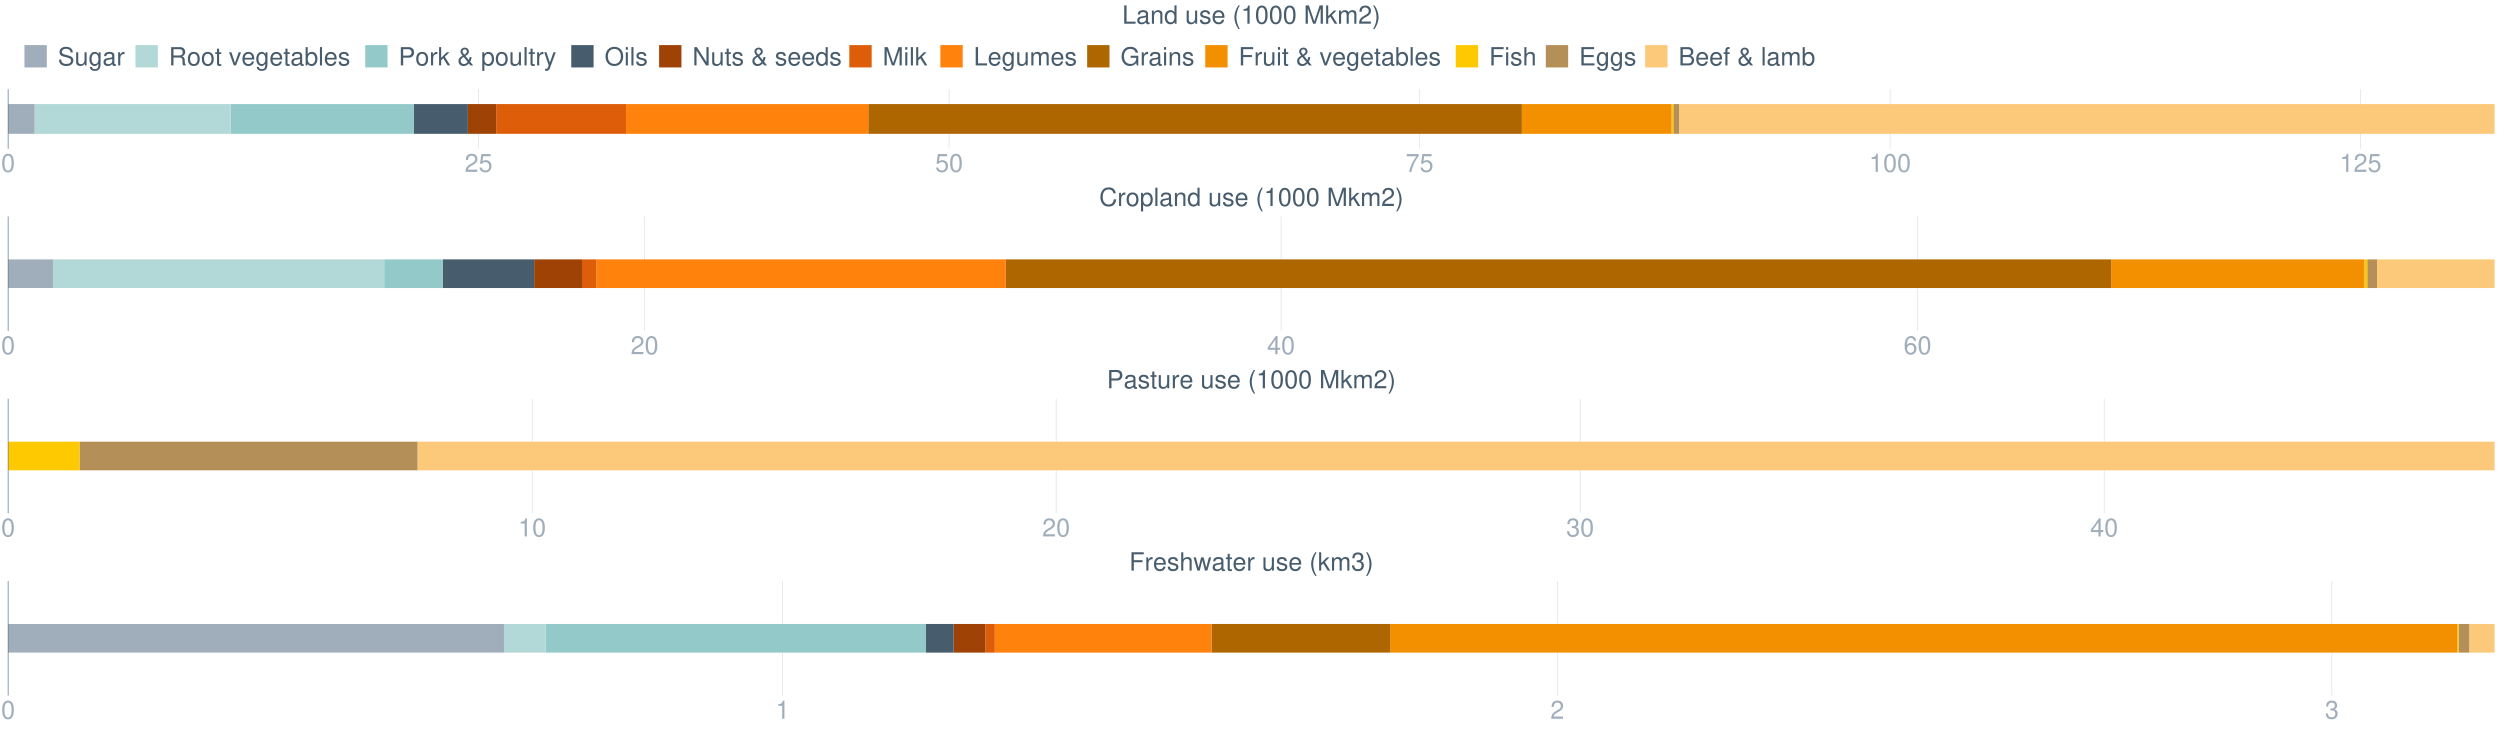 <?xml version="1.0" encoding="UTF-8"?>
<svg xmlns="http://www.w3.org/2000/svg" xmlns:xlink="http://www.w3.org/1999/xlink" width="2468.571pt" height="720pt" viewBox="0 0 2468.571 720" version="1.1">
<defs>
<g>
<symbol overflow="visible" id="glyph0-0">
<path style="stroke:none;" d=""/>
</symbol>
<symbol overflow="visible" id="glyph0-1">
<path style="stroke:none;" d="M 6.828 -17.938 C 5.188 -17.938 3.703 -17.188 2.781 -15.984 C 1.641 -14.391 1.062 -12.016 1.062 -8.688 C 1.062 -2.625 3.047 0.578 6.828 0.578 C 10.547 0.578 12.578 -2.625 12.578 -8.531 C 12.578 -12.016 12.031 -14.344 10.875 -15.984 C 9.953 -17.219 8.484 -17.938 6.828 -17.938 Z M 6.828 -16 C 9.188 -16 10.344 -13.594 10.344 -8.734 C 10.344 -3.625 9.203 -1.234 6.781 -1.234 C 4.469 -1.234 3.297 -3.719 3.297 -8.656 C 3.297 -13.594 4.469 -16 6.828 -16 Z M 6.828 -16 "/>
</symbol>
<symbol overflow="visible" id="glyph0-2">
<path style="stroke:none;" d="M 12.562 -2.156 L 3.297 -2.156 C 3.516 -3.641 4.312 -4.594 6.469 -5.906 L 8.953 -7.297 C 11.406 -8.656 12.672 -10.5 12.672 -12.703 C 12.672 -14.188 12.078 -15.578 11.047 -16.547 C 10 -17.5 8.703 -17.938 7.047 -17.938 C 4.812 -17.938 3.156 -17.141 2.188 -15.609 C 1.562 -14.672 1.297 -13.547 1.234 -11.734 L 3.422 -11.734 C 3.5 -12.953 3.641 -13.672 3.938 -14.266 C 4.516 -15.359 5.656 -16.031 6.969 -16.031 C 8.953 -16.031 10.453 -14.594 10.453 -12.656 C 10.453 -11.219 9.625 -9.969 8.062 -9.078 L 5.781 -7.734 C 2.109 -5.625 1.047 -3.938 0.844 -0.031 L 12.562 -0.031 Z M 12.562 -2.156 "/>
</symbol>
<symbol overflow="visible" id="glyph0-3">
<path style="stroke:none;" d="M 11.812 -17.594 L 2.734 -17.594 L 1.422 -8.016 L 3.422 -8.016 C 4.438 -9.234 5.281 -9.656 6.672 -9.656 C 9.031 -9.656 10.5 -8.047 10.5 -5.438 C 10.5 -2.906 9.031 -1.359 6.656 -1.359 C 4.734 -1.359 3.578 -2.328 3.047 -4.312 L 0.875 -4.312 C 1.172 -2.875 1.422 -2.188 1.938 -1.531 C 2.922 -0.203 4.719 0.578 6.703 0.578 C 10.25 0.578 12.734 -2.016 12.734 -5.734 C 12.734 -9.203 10.422 -11.594 7.047 -11.594 C 5.812 -11.594 4.812 -11.266 3.797 -10.516 L 4.484 -15.438 L 11.812 -15.438 Z M 11.812 -17.594 "/>
</symbol>
<symbol overflow="visible" id="glyph0-4">
<path style="stroke:none;" d="M 12.906 -17.594 L 1.141 -17.594 L 1.141 -15.438 L 10.641 -15.438 C 6.453 -9.453 4.734 -5.781 3.422 0 L 5.75 0 C 6.719 -5.625 8.938 -10.469 12.906 -15.75 Z M 12.906 -17.594 "/>
</symbol>
<symbol overflow="visible" id="glyph0-5">
<path style="stroke:none;" d="M 6.422 -12.781 L 6.422 0 L 8.609 0 L 8.609 -17.938 L 7.172 -17.938 C 6.406 -15.188 5.906 -14.812 2.531 -14.359 L 2.531 -12.781 Z M 6.422 -12.781 "/>
</symbol>
<symbol overflow="visible" id="glyph0-6">
<path style="stroke:none;" d="M 14.781 -12.781 C 14.781 -14.016 14.719 -14.359 14.312 -15.203 C 13.328 -17.297 11.219 -18.391 8.156 -18.391 C 4.188 -18.391 1.734 -16.344 1.734 -13.078 C 1.734 -10.875 2.906 -9.484 5.281 -8.859 L 9.781 -7.672 C 12.078 -7.078 13.094 -6.156 13.094 -4.734 C 13.094 -3.766 12.578 -2.781 11.812 -2.234 C 11.094 -1.719 9.953 -1.469 8.484 -1.469 C 6.5 -1.469 5.188 -1.938 4.312 -2.984 C 3.641 -3.766 3.344 -4.641 3.375 -5.75 L 1.188 -5.75 C 1.219 -4.094 1.531 -3 2.266 -2.016 C 3.5 -0.297 5.578 0.578 8.344 0.578 C 10.5 0.578 12.25 0.078 13.422 -0.812 C 14.641 -1.781 15.406 -3.406 15.406 -4.969 C 15.406 -7.203 14.016 -8.828 11.562 -9.5 L 7.016 -10.719 C 4.844 -11.312 4.047 -12.016 4.047 -13.406 C 4.047 -15.234 5.656 -16.453 8.094 -16.453 C 10.969 -16.453 12.578 -15.156 12.609 -12.781 Z M 14.781 -12.781 "/>
</symbol>
<symbol overflow="visible" id="glyph0-7">
<path style="stroke:none;" d="M 11.953 0 L 11.953 -13 L 9.906 -13 L 9.906 -5.625 C 9.906 -2.984 8.516 -1.234 6.359 -1.234 C 4.719 -1.234 3.672 -2.234 3.672 -3.797 L 3.672 -13 L 1.609 -13 L 1.609 -2.984 C 1.609 -0.812 3.219 0.578 5.75 0.578 C 7.672 0.578 8.891 -0.094 10.094 -1.812 L 10.094 0 Z M 11.953 0 "/>
</symbol>
<symbol overflow="visible" id="glyph0-8">
<path style="stroke:none;" d="M 10.031 -13 L 10.031 -11.109 C 8.984 -12.672 7.844 -13.375 6.203 -13.375 C 3.047 -13.375 0.875 -10.453 0.875 -6.281 C 0.875 -4.094 1.391 -2.5 2.5 -1.188 C 3.469 -0.047 4.719 0.578 6.047 0.578 C 7.625 0.578 8.734 -0.125 9.828 -1.766 L 9.828 -1.094 C 9.828 2.375 8.859 3.672 6.281 3.672 C 4.516 3.672 3.594 2.984 3.406 1.484 L 1.297 1.484 C 1.484 3.891 3.406 5.406 6.234 5.406 C 8.141 5.406 9.719 4.781 10.562 3.75 C 11.562 2.531 11.938 0.922 11.938 -2.141 L 11.938 -13 Z M 6.406 -11.469 C 8.578 -11.469 9.828 -9.625 9.828 -6.328 C 9.828 -3.172 8.562 -1.344 6.406 -1.344 C 4.266 -1.344 3.031 -3.203 3.031 -6.406 C 3.031 -9.578 4.266 -11.469 6.406 -11.469 Z M 6.406 -11.469 "/>
</symbol>
<symbol overflow="visible" id="glyph0-9">
<path style="stroke:none;" d="M 13.281 -1.219 C 13.047 -1.172 12.953 -1.172 12.828 -1.172 C 12.109 -1.172 11.719 -1.531 11.719 -2.188 L 11.719 -9.828 C 11.719 -12.141 10.031 -13.375 6.828 -13.375 C 4.906 -13.375 3.406 -12.828 2.5 -11.859 C 1.906 -11.188 1.656 -10.453 1.609 -9.156 L 3.703 -9.156 C 3.875 -10.75 4.812 -11.469 6.75 -11.469 C 8.641 -11.469 9.656 -10.766 9.656 -9.531 L 9.656 -8.984 C 9.625 -8.094 9.188 -7.766 7.5 -7.547 C 4.562 -7.172 4.125 -7.078 3.328 -6.75 C 1.812 -6.109 1.047 -4.969 1.047 -3.281 C 1.047 -0.922 2.688 0.578 5.312 0.578 C 6.953 0.578 8.266 0 9.719 -1.344 C 9.875 0 10.516 0.578 11.859 0.578 C 12.312 0.578 12.578 0.516 13.281 0.344 Z M 9.656 -4.094 C 9.656 -3.406 9.453 -2.984 8.828 -2.406 C 7.984 -1.641 6.969 -1.234 5.75 -1.234 C 4.141 -1.234 3.203 -2.016 3.203 -3.328 C 3.203 -4.688 4.094 -5.391 6.328 -5.703 C 8.531 -6 8.953 -6.109 9.656 -6.422 Z M 9.656 -4.094 "/>
</symbol>
<symbol overflow="visible" id="glyph0-10">
<path style="stroke:none;" d="M 1.719 -13 L 1.719 0 L 3.797 0 L 3.797 -6.75 C 3.828 -9.875 5.109 -11.266 7.969 -11.188 L 7.969 -13.297 C 7.625 -13.344 7.422 -13.375 7.172 -13.375 C 5.828 -13.375 4.812 -12.578 3.625 -10.641 L 3.625 -13 Z M 1.719 -13 "/>
</symbol>
<symbol overflow="visible" id="glyph0-11">
<path style="stroke:none;" d="M 4.609 -7.797 L 10.562 -7.797 C 12.625 -7.797 13.547 -6.797 13.547 -4.562 L 13.516 -2.953 C 13.516 -1.844 13.719 -0.75 14.047 0 L 16.844 0 L 16.844 -0.578 C 15.984 -1.172 15.812 -1.812 15.75 -4.219 C 15.734 -7.203 15.266 -8.094 13.297 -8.938 C 15.328 -9.953 16.156 -11.172 16.156 -13.25 C 16.156 -16.375 14.219 -18.094 10.641 -18.094 L 2.312 -18.094 L 2.312 0 L 4.609 0 Z M 4.609 -9.828 L 4.609 -16.047 L 10.203 -16.047 C 11.484 -16.047 12.234 -15.859 12.797 -15.359 C 13.422 -14.844 13.75 -14.016 13.75 -12.953 C 13.75 -10.797 12.656 -9.828 10.203 -9.828 Z M 4.609 -9.828 "/>
</symbol>
<symbol overflow="visible" id="glyph0-12">
<path style="stroke:none;" d="M 6.75 -13.375 C 3.078 -13.375 0.891 -10.766 0.891 -6.406 C 0.891 -2.016 3.078 0.578 6.781 0.578 C 10.453 0.578 12.656 -2.031 12.656 -6.297 C 12.656 -10.812 10.516 -13.375 6.75 -13.375 Z M 6.781 -11.469 C 9.109 -11.469 10.5 -9.547 10.5 -6.328 C 10.5 -3.25 9.062 -1.344 6.781 -1.344 C 4.469 -1.344 3.047 -3.25 3.047 -6.406 C 3.047 -9.547 4.469 -11.469 6.781 -11.469 Z M 6.781 -11.469 "/>
</symbol>
<symbol overflow="visible" id="glyph0-13">
<path style="stroke:none;" d="M 6.297 -13 L 4.172 -13 L 4.172 -16.578 L 2.109 -16.578 L 2.109 -13 L 0.344 -13 L 0.344 -11.312 L 2.109 -11.312 L 2.109 -1.484 C 2.109 -0.156 3 0.578 4.609 0.578 C 5.156 0.578 5.609 0.516 6.297 0.391 L 6.297 -1.344 C 6 -1.266 5.734 -1.234 5.312 -1.234 C 4.422 -1.234 4.172 -1.484 4.172 -2.406 L 4.172 -11.312 L 6.297 -11.312 Z M 6.297 -13 "/>
</symbol>
<symbol overflow="visible" id="glyph0-14">
<path style="stroke:none;" d=""/>
</symbol>
<symbol overflow="visible" id="glyph0-15">
<path style="stroke:none;" d="M 7.078 0 L 12.062 -13 L 9.719 -13 L 6.047 -2.453 L 2.578 -13 L 0.25 -13 L 4.812 0 Z M 7.078 0 "/>
</symbol>
<symbol overflow="visible" id="glyph0-16">
<path style="stroke:none;" d="M 12.734 -5.812 C 12.734 -7.797 12.578 -8.984 12.203 -9.953 C 11.359 -12.078 9.375 -13.375 6.953 -13.375 C 3.328 -13.375 1 -10.625 1 -6.328 C 1 -2.031 3.219 0.578 6.891 0.578 C 9.875 0.578 11.938 -1.109 12.453 -3.938 L 10.375 -3.938 C 9.797 -2.234 8.641 -1.344 6.969 -1.344 C 5.656 -1.344 4.547 -1.938 3.844 -3.031 C 3.344 -3.766 3.172 -4.516 3.156 -5.812 Z M 3.203 -7.5 C 3.375 -9.906 4.844 -11.469 6.922 -11.469 C 9.031 -11.469 10.5 -9.828 10.5 -7.5 Z M 3.203 -7.5 "/>
</symbol>
<symbol overflow="visible" id="glyph0-17">
<path style="stroke:none;" d="M 1.344 -18.094 L 1.344 0 L 3.203 0 L 3.203 -1.656 C 4.188 -0.156 5.516 0.578 7.312 0.578 C 10.75 0.578 12.984 -2.234 12.984 -6.547 C 12.984 -10.766 10.875 -13.375 7.422 -13.375 C 5.625 -13.375 4.359 -12.703 3.406 -11.234 L 3.406 -18.094 Z M 7.016 -11.438 C 9.328 -11.438 10.812 -9.422 10.812 -6.328 C 10.812 -3.375 9.281 -1.359 7.016 -1.359 C 4.812 -1.359 3.406 -3.344 3.406 -6.406 C 3.406 -9.453 4.812 -11.438 7.016 -11.438 Z M 7.016 -11.438 "/>
</symbol>
<symbol overflow="visible" id="glyph0-18">
<path style="stroke:none;" d="M 3.766 -18.094 L 1.688 -18.094 L 1.688 0 L 3.766 0 Z M 3.766 -18.094 "/>
</symbol>
<symbol overflow="visible" id="glyph0-19">
<path style="stroke:none;" d="M 10.875 -9.375 C 10.844 -11.938 9.156 -13.375 6.156 -13.375 C 3.125 -13.375 1.172 -11.812 1.172 -9.406 C 1.172 -7.375 2.203 -6.406 5.281 -5.656 L 7.219 -5.188 C 8.656 -4.844 9.234 -4.312 9.234 -3.406 C 9.234 -2.156 8.016 -1.344 6.203 -1.344 C 5.094 -1.344 4.141 -1.656 3.625 -2.203 C 3.297 -2.578 3.156 -2.953 3.031 -3.875 L 0.844 -3.875 C 0.938 -0.875 2.625 0.578 6.031 0.578 C 9.297 0.578 11.391 -1.047 11.391 -3.547 C 11.391 -5.484 10.297 -6.547 7.719 -7.172 L 5.734 -7.641 C 4.047 -8.047 3.328 -8.578 3.328 -9.5 C 3.328 -10.719 4.391 -11.469 6.078 -11.469 C 7.734 -11.469 8.641 -10.75 8.688 -9.375 Z M 10.875 -9.375 "/>
</symbol>
<symbol overflow="visible" id="glyph0-20">
<path style="stroke:none;" d="M 4.562 -7.672 L 10.25 -7.672 C 11.656 -7.672 12.781 -8.094 13.75 -8.953 C 14.844 -9.953 15.312 -11.109 15.312 -12.781 C 15.312 -16.172 13.297 -18.094 9.719 -18.094 L 2.266 -18.094 L 2.266 0 L 4.562 0 Z M 4.562 -9.703 L 4.562 -16.047 L 9.375 -16.047 C 11.594 -16.047 12.906 -14.859 12.906 -12.875 C 12.906 -10.891 11.594 -9.703 9.375 -9.703 Z M 4.562 -9.703 "/>
</symbol>
<symbol overflow="visible" id="glyph0-21">
<path style="stroke:none;" d="M 3.5 -18.094 L 1.438 -18.094 L 1.438 0 L 3.5 0 L 3.5 -5.062 L 5.516 -7.047 L 9.906 0 L 12.453 0 L 7.141 -8.516 L 11.656 -13 L 9 -13 L 3.5 -7.5 Z M 3.5 -18.094 "/>
</symbol>
<symbol overflow="visible" id="glyph0-22">
<path style="stroke:none;" d="M 12.234 -8.281 C 12.25 -7.391 11.953 -6.203 11.469 -5.328 L 8.156 -9.375 C 10.75 -10.844 11.594 -11.906 11.594 -13.703 C 11.594 -15.984 9.906 -17.594 7.547 -17.594 C 5.156 -17.594 3.297 -15.875 3.297 -13.703 C 3.297 -12.531 3.75 -11.609 5.312 -9.656 C 2.203 -7.859 1.297 -6.656 1.297 -4.359 C 1.297 -1.391 3.328 0.578 6.375 0.578 C 7.625 0.578 8.766 0.266 9.656 -0.297 C 10.172 -0.641 10.594 -1 11.562 -1.938 L 13.094 0 L 15.812 0 L 12.781 -3.75 C 13.703 -5.156 14.219 -6.797 14.219 -8.281 Z M 7.078 -10.688 C 5.562 -12.438 5.328 -12.828 5.328 -13.719 C 5.328 -15.016 6.172 -15.859 7.469 -15.859 C 8.703 -15.859 9.625 -14.969 9.625 -13.75 C 9.625 -12.656 8.953 -11.859 7.078 -10.688 Z M 10.375 -3.406 C 8.984 -1.938 7.922 -1.359 6.625 -1.359 C 4.844 -1.359 3.375 -2.781 3.375 -4.547 C 3.375 -5.938 4.141 -6.922 6.406 -8.359 Z M 10.375 -3.406 "/>
</symbol>
<symbol overflow="visible" id="glyph0-23">
<path style="stroke:none;" d="M 1.344 5.406 L 3.422 5.406 L 3.422 -1.359 C 4.516 -0.031 5.734 0.578 7.422 0.578 C 10.797 0.578 12.984 -2.141 12.984 -6.281 C 12.984 -10.641 10.844 -13.375 7.391 -13.375 C 5.625 -13.375 4.219 -12.578 3.25 -11.047 L 3.25 -13 L 1.344 -13 Z M 7.047 -11.438 C 9.328 -11.438 10.812 -9.422 10.812 -6.328 C 10.812 -3.375 9.297 -1.359 7.047 -1.359 C 4.844 -1.359 3.422 -3.344 3.422 -6.406 C 3.422 -9.453 4.844 -11.438 7.047 -11.438 Z M 7.047 -11.438 "/>
</symbol>
<symbol overflow="visible" id="glyph0-24">
<path style="stroke:none;" d="M 9.625 -13 L 6.031 -2.875 L 2.703 -13 L 0.5 -13 L 4.891 0.047 L 4.094 2.109 C 3.75 3.031 3.297 3.375 2.438 3.375 C 2.078 3.375 1.781 3.328 1.344 3.219 L 1.344 5.094 C 1.766 5.312 2.188 5.406 2.734 5.406 C 3.406 5.406 4.125 5.188 4.672 4.781 C 5.312 4.312 5.688 3.766 6.078 2.734 L 11.859 -13 Z M 9.625 -13 "/>
</symbol>
<symbol overflow="visible" id="glyph0-25">
<path style="stroke:none;" d="M 9.656 -18.391 C 4.469 -18.391 0.938 -14.562 0.938 -8.906 C 0.938 -3.219 4.438 0.578 9.672 0.578 C 11.891 0.578 13.828 -0.094 15.281 -1.344 C 17.25 -3 18.406 -5.812 18.406 -8.766 C 18.406 -14.594 14.969 -18.391 9.656 -18.391 Z M 9.656 -16.344 C 13.578 -16.344 16.109 -13.406 16.109 -8.812 C 16.109 -4.438 13.5 -1.469 9.672 -1.469 C 5.812 -1.469 3.25 -4.438 3.25 -8.906 C 3.25 -13.375 5.812 -16.344 9.656 -16.344 Z M 9.656 -16.344 "/>
</symbol>
<symbol overflow="visible" id="glyph0-26">
<path style="stroke:none;" d="M 3.719 -13 L 1.656 -13 L 1.656 0 L 3.719 0 Z M 3.719 -18.094 L 1.641 -18.094 L 1.641 -15.484 L 3.719 -15.484 Z M 3.719 -18.094 "/>
</symbol>
<symbol overflow="visible" id="glyph0-27">
<path style="stroke:none;" d="M 16.031 -18.094 L 13.844 -18.094 L 13.844 -3.297 L 4.391 -18.094 L 1.891 -18.094 L 1.891 0 L 4.062 0 L 4.062 -14.672 L 13.422 0 L 16.031 0 Z M 16.031 -18.094 "/>
</symbol>
<symbol overflow="visible" id="glyph0-28">
<path style="stroke:none;" d="M 12.281 -18.094 L 10.219 -18.094 L 10.219 -11.359 C 9.359 -12.672 7.969 -13.375 6.234 -13.375 C 2.859 -13.375 0.641 -10.672 0.641 -6.531 C 0.641 -2.141 2.781 0.578 6.297 0.578 C 8.094 0.578 9.328 -0.094 10.453 -1.719 L 10.453 0 L 12.281 0 Z M 6.578 -11.438 C 8.812 -11.438 10.219 -9.484 10.219 -6.359 C 10.219 -3.344 8.781 -1.359 6.594 -1.359 C 4.312 -1.359 2.797 -3.375 2.797 -6.406 C 2.797 -9.422 4.312 -11.438 6.578 -11.438 Z M 6.578 -11.438 "/>
</symbol>
<symbol overflow="visible" id="glyph0-29">
<path style="stroke:none;" d="M 11.609 0 L 16.703 -15.156 L 16.703 0 L 18.875 0 L 18.875 -18.094 L 15.688 -18.094 L 10.422 -2.328 L 5.062 -18.094 L 1.859 -18.094 L 1.859 0 L 4.047 0 L 4.047 -15.156 L 9.188 0 Z M 11.609 0 "/>
</symbol>
<symbol overflow="visible" id="glyph0-30">
<path style="stroke:none;" d="M 4.297 -18.094 L 1.984 -18.094 L 1.984 0 L 13.219 0 L 13.219 -2.031 L 4.297 -2.031 Z M 4.297 -18.094 "/>
</symbol>
<symbol overflow="visible" id="glyph0-31">
<path style="stroke:none;" d="M 1.734 -13 L 1.734 0 L 3.828 0 L 3.828 -8.156 C 3.828 -10.047 5.188 -11.562 6.875 -11.562 C 8.406 -11.562 9.281 -10.625 9.281 -8.953 L 9.281 0 L 11.359 0 L 11.359 -8.156 C 11.359 -10.047 12.734 -11.562 14.422 -11.562 C 15.922 -11.562 16.828 -10.594 16.828 -8.953 L 16.828 0 L 18.906 0 L 18.906 -9.75 C 18.906 -12.078 17.562 -13.375 15.141 -13.375 C 13.406 -13.375 12.359 -12.859 11.141 -11.391 C 10.375 -12.781 9.328 -13.375 7.641 -13.375 C 5.906 -13.375 4.734 -12.734 3.641 -11.172 L 3.641 -13 Z M 1.734 -13 "/>
</symbol>
<symbol overflow="visible" id="glyph0-32">
<path style="stroke:none;" d="M 17.594 -9.547 L 10.047 -9.547 L 10.047 -7.516 L 15.562 -7.516 L 15.562 -7.016 C 15.562 -3.797 13.172 -1.469 9.875 -1.469 C 8.047 -1.469 6.375 -2.141 5.312 -3.297 C 4.125 -4.594 3.406 -6.75 3.406 -8.984 C 3.406 -13.422 5.938 -16.344 9.75 -16.344 C 12.5 -16.344 14.484 -14.938 14.984 -12.609 L 17.344 -12.609 C 16.703 -16.281 13.922 -18.391 9.781 -18.391 C 7.562 -18.391 5.781 -17.812 4.359 -16.656 C 2.266 -14.906 1.094 -12.109 1.094 -8.859 C 1.094 -3.297 4.484 0.578 9.375 0.578 C 11.828 0.578 13.766 -0.344 15.562 -2.312 L 16.125 0.094 L 17.594 0.094 Z M 17.594 -9.547 "/>
</symbol>
<symbol overflow="visible" id="glyph0-33">
<path style="stroke:none;" d="M 1.734 -13 L 1.734 0 L 3.828 0 L 3.828 -7.172 C 3.828 -9.828 5.203 -11.562 7.344 -11.562 C 8.984 -11.562 10.031 -10.562 10.031 -9 L 10.031 0 L 12.078 0 L 12.078 -9.828 C 12.078 -11.984 10.469 -13.375 7.969 -13.375 C 6.031 -13.375 4.781 -12.625 3.641 -10.812 L 3.641 -13 Z M 1.734 -13 "/>
</symbol>
<symbol overflow="visible" id="glyph0-34">
<path style="stroke:none;" d="M 4.547 -8.234 L 13.172 -8.234 L 13.172 -10.266 L 4.547 -10.266 L 4.547 -16.047 L 14.359 -16.047 L 14.359 -18.094 L 2.234 -18.094 L 2.234 0 L 4.547 0 Z M 4.547 -8.234 "/>
</symbol>
<symbol overflow="visible" id="glyph0-35">
<path style="stroke:none;" d="M 1.734 -18.094 L 1.734 0 L 3.797 0 L 3.797 -7.172 C 3.797 -9.828 5.188 -11.562 7.312 -11.562 C 8.016 -11.562 8.656 -11.359 9.156 -10.984 C 9.75 -10.547 10 -9.922 10 -9 L 10 0 L 12.062 0 L 12.062 -9.828 C 12.062 -12.016 10.5 -13.375 7.969 -13.375 C 6.125 -13.375 5.016 -12.797 3.797 -11.219 L 3.797 -18.094 Z M 1.734 -18.094 "/>
</symbol>
<symbol overflow="visible" id="glyph0-36">
<path style="stroke:none;" d="M 4.547 -8.234 L 14.391 -8.234 L 14.391 -10.266 L 4.547 -10.266 L 4.547 -16.047 L 14.766 -16.047 L 14.766 -18.094 L 2.234 -18.094 L 2.234 0 L 15.203 0 L 15.203 -2.031 L 4.547 -2.031 Z M 4.547 -8.234 "/>
</symbol>
<symbol overflow="visible" id="glyph0-37">
<path style="stroke:none;" d="M 1.953 0 L 10.125 0 C 11.828 0 13.094 -0.469 14.062 -1.516 C 14.969 -2.453 15.453 -3.75 15.453 -5.156 C 15.453 -7.344 14.469 -8.656 12.156 -9.547 C 13.828 -10.328 14.672 -11.641 14.672 -13.5 C 14.672 -14.844 14.172 -15.984 13.219 -16.828 C 12.25 -17.688 11.047 -18.094 9.297 -18.094 L 1.953 -18.094 Z M 4.266 -10.297 L 4.266 -16.047 L 8.734 -16.047 C 10.031 -16.047 10.75 -15.875 11.359 -15.406 C 12.016 -14.906 12.359 -14.172 12.359 -13.172 C 12.359 -12.188 12.016 -11.438 11.359 -10.938 C 10.75 -10.469 10.031 -10.297 8.734 -10.297 Z M 4.266 -2.031 L 4.266 -8.266 L 9.906 -8.266 C 11.938 -8.266 13.156 -7.094 13.156 -5.141 C 13.156 -3.203 11.938 -2.031 9.906 -2.031 Z M 4.266 -2.031 "/>
</symbol>
<symbol overflow="visible" id="glyph0-38">
<path style="stroke:none;" d="M 6.406 -13 L 4.25 -13 L 4.25 -15.031 C 4.25 -15.906 4.719 -16.344 5.688 -16.344 C 5.859 -16.344 5.938 -16.344 6.406 -16.328 L 6.406 -18.031 C 5.938 -18.141 5.656 -18.156 5.234 -18.156 C 3.328 -18.156 2.188 -17.078 2.188 -15.203 L 2.188 -13 L 0.453 -13 L 0.453 -11.312 L 2.188 -11.312 L 2.188 0 L 4.25 0 L 4.25 -11.312 L 6.406 -11.312 Z M 6.406 -13 "/>
</symbol>
<symbol overflow="visible" id="glyph0-39">
<path style="stroke:none;" d="M 5.859 -18.094 C 3.375 -14.844 1.812 -10.328 1.812 -6.422 C 1.812 -2.5 3.375 2.016 5.859 5.266 L 7.219 5.266 C 5.031 1.719 3.828 -2.453 3.828 -6.422 C 3.828 -10.375 5.031 -14.562 7.219 -18.094 Z M 5.859 -18.094 "/>
</symbol>
<symbol overflow="visible" id="glyph0-40">
<path style="stroke:none;" d="M 2.312 5.266 C 4.781 2.016 6.359 -2.5 6.359 -6.406 C 6.359 -10.328 4.781 -14.844 2.312 -18.094 L 0.938 -18.094 C 3.125 -14.547 4.344 -10.375 4.344 -6.406 C 4.344 -2.453 3.125 1.734 0.938 5.266 Z M 2.312 5.266 "/>
</symbol>
<symbol overflow="visible" id="glyph0-41">
<path style="stroke:none;" d="M 8.109 -4.344 L 8.109 0 L 10.297 0 L 10.297 -4.344 L 12.906 -4.344 L 12.906 -6.297 L 10.297 -6.297 L 10.297 -17.938 L 8.688 -17.938 L 0.688 -6.656 L 0.688 -4.344 Z M 8.109 -6.297 L 2.609 -6.297 L 8.109 -14.219 Z M 8.109 -6.297 "/>
</symbol>
<symbol overflow="visible" id="glyph0-42">
<path style="stroke:none;" d="M 12.359 -13.281 C 11.938 -16.203 10.047 -17.938 7.375 -17.938 C 5.438 -17.938 3.703 -17 2.656 -15.391 C 1.531 -13.625 1.062 -11.438 1.062 -8.188 C 1.062 -5.156 1.484 -3.25 2.562 -1.656 C 3.5 -0.203 5.031 0.578 6.969 0.578 C 10.328 0.578 12.734 -1.938 12.734 -5.438 C 12.734 -8.734 10.5 -11.062 7.344 -11.062 C 5.609 -11.062 4.25 -10.422 3.297 -9.109 C 3.328 -13.547 4.719 -16 7.219 -16 C 8.766 -16 9.828 -15.016 10.172 -13.281 Z M 7.078 -9.125 C 9.188 -9.125 10.5 -7.641 10.5 -5.266 C 10.5 -3 9 -1.359 7 -1.359 C 4.969 -1.359 3.422 -3.078 3.422 -5.359 C 3.422 -7.594 4.906 -9.125 7.078 -9.125 Z M 7.078 -9.125 "/>
</symbol>
<symbol overflow="visible" id="glyph0-43">
<path style="stroke:none;" d="M 16.422 -12.484 C 15.703 -16.453 13.422 -18.391 9.453 -18.391 C 7.016 -18.391 5.062 -17.609 3.719 -16.125 C 2.078 -14.344 1.188 -11.766 1.188 -8.828 C 1.188 -5.859 2.109 -3.297 3.797 -1.531 C 5.203 -0.094 7 0.578 9.359 0.578 C 13.766 0.578 16.25 -1.812 16.797 -6.594 L 14.422 -6.594 C 14.219 -5.359 13.969 -4.516 13.594 -3.797 C 12.859 -2.312 11.312 -1.469 9.375 -1.469 C 5.781 -1.469 3.5 -4.344 3.5 -8.859 C 3.5 -13.5 5.656 -16.344 9.188 -16.344 C 10.641 -16.344 12.016 -15.922 12.75 -15.203 C 13.422 -14.594 13.797 -13.844 14.062 -12.484 Z M 16.422 -12.484 "/>
</symbol>
<symbol overflow="visible" id="glyph0-44">
<path style="stroke:none;" d="M 5.484 -8.266 L 6.672 -8.266 C 9.062 -8.266 10.328 -7.141 10.328 -4.984 C 10.328 -2.734 8.953 -1.359 6.703 -1.359 C 4.297 -1.359 3.125 -2.578 2.984 -5.203 L 0.797 -5.203 C 0.891 -3.766 1.141 -2.828 1.562 -2.031 C 2.484 -0.297 4.188 0.578 6.594 0.578 C 10.219 0.578 12.562 -1.609 12.562 -5.016 C 12.562 -7.297 11.688 -8.531 9.578 -9.281 C 11.219 -9.953 12.031 -11.188 12.031 -13 C 12.031 -16.078 10.031 -17.938 6.672 -17.938 C 3.125 -17.938 1.234 -15.953 1.172 -12.156 L 3.344 -12.156 C 3.375 -13.25 3.469 -13.875 3.75 -14.422 C 4.25 -15.438 5.328 -16.031 6.703 -16.031 C 8.641 -16.031 9.797 -14.859 9.797 -12.922 C 9.797 -11.656 9.359 -10.891 8.391 -10.469 C 7.797 -10.219 7 -10.125 5.484 -10.094 Z M 5.484 -8.266 "/>
</symbol>
<symbol overflow="visible" id="glyph0-45">
<path style="stroke:none;" d="M 13.75 0 L 17.562 -13 L 15.234 -13 L 12.656 -2.875 L 10.094 -13 L 7.562 -13 L 5.094 -2.875 L 2.438 -13 L 0.156 -13 L 3.922 0 L 6.25 0 L 8.766 -10.203 L 11.391 0 Z M 13.75 0 "/>
</symbol>
</g>
<clipPath id="clip1">
  <path d="M 7.992 88.074 L 9 88.074 L 9 147.836 L 7.992 147.836 Z M 7.992 88.074 "/>
</clipPath>
<clipPath id="clip2">
  <path d="M 472 88.074 L 473 88.074 L 473 147.836 L 472 147.836 Z M 472 88.074 "/>
</clipPath>
<clipPath id="clip3">
  <path d="M 936 88.074 L 938 88.074 L 938 147.836 L 936 147.836 Z M 936 88.074 "/>
</clipPath>
<clipPath id="clip4">
  <path d="M 1401 88.074 L 1403 88.074 L 1403 147.836 L 1401 147.836 Z M 1401 88.074 "/>
</clipPath>
<clipPath id="clip5">
  <path d="M 1866 88.074 L 1867 88.074 L 1867 147.836 L 1866 147.836 Z M 1866 88.074 "/>
</clipPath>
<clipPath id="clip6">
  <path d="M 2330 88.074 L 2332 88.074 L 2332 147.836 L 2330 147.836 Z M 2330 88.074 "/>
</clipPath>
<clipPath id="clip7">
  <path d="M 7.992 102 L 35 102 L 35 133 L 7.992 133 Z M 7.992 102 "/>
</clipPath>
<clipPath id="clip8">
  <path d="M 7.992 213.695 L 9 213.695 L 9 327.836 L 7.992 327.836 Z M 7.992 213.695 "/>
</clipPath>
<clipPath id="clip9">
  <path d="M 636 213.695 L 637 213.695 L 637 327.836 L 636 327.836 Z M 636 213.695 "/>
</clipPath>
<clipPath id="clip10">
  <path d="M 1264 213.695 L 1266 213.695 L 1266 327.836 L 1264 327.836 Z M 1264 213.695 "/>
</clipPath>
<clipPath id="clip11">
  <path d="M 1893 213.695 L 1894 213.695 L 1894 327.836 L 1893 327.836 Z M 1893 213.695 "/>
</clipPath>
<clipPath id="clip12">
  <path d="M 7.992 256 L 53 256 L 53 285 L 7.992 285 Z M 7.992 256 "/>
</clipPath>
<clipPath id="clip13">
  <path d="M 7.992 393.695 L 9 393.695 L 9 507.836 L 7.992 507.836 Z M 7.992 393.695 "/>
</clipPath>
<clipPath id="clip14">
  <path d="M 525 393.695 L 526 393.695 L 526 507.836 L 525 507.836 Z M 525 393.695 "/>
</clipPath>
<clipPath id="clip15">
  <path d="M 1042 393.695 L 1044 393.695 L 1044 507.836 L 1042 507.836 Z M 1042 393.695 "/>
</clipPath>
<clipPath id="clip16">
  <path d="M 1560 393.695 L 1561 393.695 L 1561 507.836 L 1560 507.836 Z M 1560 393.695 "/>
</clipPath>
<clipPath id="clip17">
  <path d="M 2077 393.695 L 2078 393.695 L 2078 507.836 L 2077 507.836 Z M 2077 393.695 "/>
</clipPath>
<clipPath id="clip18">
  <path d="M 7.992 436 L 79 436 L 79 465 L 7.992 465 Z M 7.992 436 "/>
</clipPath>
<clipPath id="clip19">
  <path d="M 7.992 573.695 L 9 573.695 L 9 687.836 L 7.992 687.836 Z M 7.992 573.695 "/>
</clipPath>
<clipPath id="clip20">
  <path d="M 772 573.695 L 774 573.695 L 774 687.836 L 772 687.836 Z M 772 573.695 "/>
</clipPath>
<clipPath id="clip21">
  <path d="M 1537 573.695 L 1538 573.695 L 1538 687.836 L 1537 687.836 Z M 1537 573.695 "/>
</clipPath>
<clipPath id="clip22">
  <path d="M 2302 573.695 L 2303 573.695 L 2303 687.836 L 2302 687.836 Z M 2302 573.695 "/>
</clipPath>
<clipPath id="clip23">
  <path d="M 7.992 616 L 498 616 L 498 645 L 7.992 645 Z M 7.992 616 "/>
</clipPath>
</defs>
<g id="surface22482">
<g clip-path="url(#clip1)" clip-rule="nonzero">
<path style="fill:none;stroke-width:0.553;stroke-linecap:butt;stroke-linejoin:round;stroke:rgb(81.176%,85.098%,89.804%);stroke-opacity:1;stroke-miterlimit:10;" d="M 7.992 146.836 L 7.992 88.074 "/>
</g>
<g clip-path="url(#clip2)" clip-rule="nonzero">
<path style="fill:none;stroke-width:0.553;stroke-linecap:butt;stroke-linejoin:round;stroke:rgb(81.176%,85.098%,89.804%);stroke-opacity:1;stroke-miterlimit:10;" d="M 472.57 146.836 L 472.57 88.074 "/>
</g>
<g clip-path="url(#clip3)" clip-rule="nonzero">
<path style="fill:none;stroke-width:0.553;stroke-linecap:butt;stroke-linejoin:round;stroke:rgb(81.176%,85.098%,89.804%);stroke-opacity:1;stroke-miterlimit:10;" d="M 937.152 146.836 L 937.152 88.074 "/>
</g>
<g clip-path="url(#clip4)" clip-rule="nonzero">
<path style="fill:none;stroke-width:0.553;stroke-linecap:butt;stroke-linejoin:round;stroke:rgb(81.176%,85.098%,89.804%);stroke-opacity:1;stroke-miterlimit:10;" d="M 1401.73 146.836 L 1401.73 88.074 "/>
</g>
<g clip-path="url(#clip5)" clip-rule="nonzero">
<path style="fill:none;stroke-width:0.553;stroke-linecap:butt;stroke-linejoin:round;stroke:rgb(81.176%,85.098%,89.804%);stroke-opacity:1;stroke-miterlimit:10;" d="M 1866.312 146.836 L 1866.312 88.074 "/>
</g>
<g clip-path="url(#clip6)" clip-rule="nonzero">
<path style="fill:none;stroke-width:0.553;stroke-linecap:butt;stroke-linejoin:round;stroke:rgb(81.176%,85.098%,89.804%);stroke-opacity:1;stroke-miterlimit:10;" d="M 2330.895 146.836 L 2330.895 88.074 "/>
</g>
<path style=" stroke:none;fill-rule:nonzero;fill:rgb(98.824%,78.824%,47.843%);fill-opacity:1;" d="M 1657.965 102.766 L 2463.242 102.766 L 2463.242 132.145 L 1657.965 132.145 Z M 1657.965 102.766 "/>
<path style=" stroke:none;fill-rule:nonzero;fill:rgb(70.588%,56.078%,34.118%);fill-opacity:1;" d="M 1652.293 102.766 L 1657.969 102.766 L 1657.969 132.145 L 1652.293 132.145 Z M 1652.293 102.766 "/>
<path style=" stroke:none;fill-rule:nonzero;fill:rgb(100%,78.824%,0%);fill-opacity:1;" d="M 1650.574 102.766 L 1652.293 102.766 L 1652.293 132.145 L 1650.574 132.145 Z M 1650.574 102.766 "/>
<path style=" stroke:none;fill-rule:nonzero;fill:rgb(95.294%,56.471%,0%);fill-opacity:1;" d="M 1502.742 102.766 L 1650.574 102.766 L 1650.574 132.145 L 1502.742 132.145 Z M 1502.742 102.766 "/>
<path style=" stroke:none;fill-rule:nonzero;fill:rgb(67.843%,40%,0%);fill-opacity:1;" d="M 857.344 102.766 L 1502.742 102.766 L 1502.742 132.145 L 857.344 132.145 Z M 857.344 102.766 "/>
<path style=" stroke:none;fill-rule:nonzero;fill:rgb(100%,50.98%,4.706%);fill-opacity:1;" d="M 618.191 102.766 L 857.348 102.766 L 857.348 132.145 L 618.191 132.145 Z M 618.191 102.766 "/>
<path style=" stroke:none;fill-rule:nonzero;fill:rgb(87.059%,36.471%,3.529%);fill-opacity:1;" d="M 489.938 102.766 L 618.191 102.766 L 618.191 132.145 L 489.938 132.145 Z M 489.938 102.766 "/>
<path style=" stroke:none;fill-rule:nonzero;fill:rgb(61.961%,25.882%,2.353%);fill-opacity:1;" d="M 462.008 102.766 L 489.938 102.766 L 489.938 132.145 L 462.008 132.145 Z M 462.008 102.766 "/>
<path style=" stroke:none;fill-rule:nonzero;fill:rgb(27.843%,36.078%,42.745%);fill-opacity:1;" d="M 408.777 102.766 L 462.008 102.766 L 462.008 132.145 L 408.777 132.145 Z M 408.777 102.766 "/>
<path style=" stroke:none;fill-rule:nonzero;fill:rgb(57.647%,79.216%,78.824%);fill-opacity:1;" d="M 227.602 102.766 L 408.773 102.766 L 408.773 132.145 L 227.602 132.145 Z M 227.602 102.766 "/>
<path style=" stroke:none;fill-rule:nonzero;fill:rgb(69.804%,84.706%,84.314%);fill-opacity:1;" d="M 34.199 102.766 L 227.605 102.766 L 227.605 132.145 L 34.199 132.145 Z M 34.199 102.766 "/>
<g clip-path="url(#clip7)" clip-rule="nonzero">
<path style=" stroke:none;fill-rule:nonzero;fill:rgb(62.745%,67.843%,73.333%);fill-opacity:1;" d="M 7.992 102.766 L 34.199 102.766 L 34.199 132.145 L 7.992 132.145 Z M 7.992 102.766 "/>
</g>
<path style="fill:none;stroke-width:0.553;stroke-linecap:butt;stroke-linejoin:round;stroke:rgb(27.843%,36.078%,42.745%);stroke-opacity:1;stroke-miterlimit:10;" d="M 7.992 146.836 L 7.992 88.074 "/>
<g style="fill:rgb(62.745%,67.843%,73.333%);fill-opacity:1;">
  <use xlink:href="#glyph0-1" x="1.098" y="169.715"/>
</g>
<g style="fill:rgb(62.745%,67.843%,73.333%);fill-opacity:1;">
  <use xlink:href="#glyph0-2" x="458.777" y="169.715"/>
  <use xlink:href="#glyph0-3" x="472.569" y="169.715"/>
</g>
<g style="fill:rgb(62.745%,67.843%,73.333%);fill-opacity:1;">
  <use xlink:href="#glyph0-3" x="923.359" y="169.715"/>
  <use xlink:href="#glyph0-1" x="937.151" y="169.715"/>
</g>
<g style="fill:rgb(62.745%,67.843%,73.333%);fill-opacity:1;">
  <use xlink:href="#glyph0-4" x="1387.938" y="169.715"/>
  <use xlink:href="#glyph0-3" x="1401.729" y="169.715"/>
</g>
<g style="fill:rgb(62.745%,67.843%,73.333%);fill-opacity:1;">
  <use xlink:href="#glyph0-5" x="1845.625" y="169.715"/>
  <use xlink:href="#glyph0-1" x="1859.417" y="169.715"/>
  <use xlink:href="#glyph0-1" x="1873.209" y="169.715"/>
</g>
<g style="fill:rgb(62.745%,67.843%,73.333%);fill-opacity:1;">
  <use xlink:href="#glyph0-5" x="2310.207" y="169.715"/>
  <use xlink:href="#glyph0-2" x="2323.999" y="169.715"/>
  <use xlink:href="#glyph0-3" x="2337.791" y="169.715"/>
</g>
<path style=" stroke:none;fill-rule:nonzero;fill:rgb(62.745%,67.843%,73.333%);fill-opacity:1;" d="M 24.148 44.527 L 46.211 44.527 L 46.211 66.59 L 24.148 66.59 Z M 24.148 44.527 "/>
<path style=" stroke:none;fill-rule:nonzero;fill:rgb(69.804%,84.706%,84.314%);fill-opacity:1;" d="M 133.789 44.527 L 155.852 44.527 L 155.852 66.59 L 133.789 66.59 Z M 133.789 44.527 "/>
<path style=" stroke:none;fill-rule:nonzero;fill:rgb(57.647%,79.216%,78.824%);fill-opacity:1;" d="M 360.633 44.527 L 382.695 44.527 L 382.695 66.59 L 360.633 66.59 Z M 360.633 44.527 "/>
<path style=" stroke:none;fill-rule:nonzero;fill:rgb(27.843%,36.078%,42.745%);fill-opacity:1;" d="M 564.07 44.527 L 586.133 44.527 L 586.133 66.59 L 564.07 66.59 Z M 564.07 44.527 "/>
<path style=" stroke:none;fill-rule:nonzero;fill:rgb(61.961%,25.882%,2.353%);fill-opacity:1;" d="M 650.816 44.527 L 672.879 44.527 L 672.879 66.59 L 650.816 66.59 Z M 650.816 44.527 "/>
<path style=" stroke:none;fill-rule:nonzero;fill:rgb(87.059%,36.471%,3.529%);fill-opacity:1;" d="M 838.652 44.527 L 860.715 44.527 L 860.715 66.59 L 838.652 66.59 Z M 838.652 44.527 "/>
<path style=" stroke:none;fill-rule:nonzero;fill:rgb(100%,50.98%,4.706%);fill-opacity:1;" d="M 928.559 44.527 L 950.621 44.527 L 950.621 66.59 L 928.559 66.59 Z M 928.559 44.527 "/>
<path style=" stroke:none;fill-rule:nonzero;fill:rgb(67.843%,40%,0%);fill-opacity:1;" d="M 1073.492 44.527 L 1095.555 44.527 L 1095.555 66.59 L 1073.492 66.59 Z M 1073.492 44.527 "/>
<path style=" stroke:none;fill-rule:nonzero;fill:rgb(95.294%,56.471%,0%);fill-opacity:1;" d="M 1190.109 44.527 L 1212.172 44.527 L 1212.172 66.59 L 1190.109 66.59 Z M 1190.109 44.527 "/>
<path style=" stroke:none;fill-rule:nonzero;fill:rgb(100%,78.824%,0%);fill-opacity:1;" d="M 1437.488 44.527 L 1459.551 44.527 L 1459.551 66.59 L 1437.488 66.59 Z M 1437.488 44.527 "/>
<path style=" stroke:none;fill-rule:nonzero;fill:rgb(70.588%,56.078%,34.118%);fill-opacity:1;" d="M 1526.375 44.527 L 1548.438 44.527 L 1548.438 66.59 L 1526.375 66.59 Z M 1526.375 44.527 "/>
<path style=" stroke:none;fill-rule:nonzero;fill:rgb(98.824%,78.824%,47.843%);fill-opacity:1;" d="M 1624.473 44.527 L 1646.535 44.527 L 1646.535 66.59 L 1624.473 66.59 Z M 1624.473 44.527 "/>
<g style="fill:rgb(27.843%,36.078%,42.745%);fill-opacity:1;">
  <use xlink:href="#glyph0-6" x="57.043" y="64.602"/>
  <use xlink:href="#glyph0-7" x="73.588" y="64.602"/>
  <use xlink:href="#glyph0-8" x="87.38" y="64.602"/>
  <use xlink:href="#glyph0-9" x="101.172" y="64.602"/>
  <use xlink:href="#glyph0-10" x="114.964" y="64.602"/>
</g>
<g style="fill:rgb(27.843%,36.078%,42.745%);fill-opacity:1;">
  <use xlink:href="#glyph0-11" x="166.684" y="64.602"/>
  <use xlink:href="#glyph0-12" x="184.593" y="64.602"/>
  <use xlink:href="#glyph0-12" x="198.385" y="64.602"/>
  <use xlink:href="#glyph0-13" x="212.177" y="64.602"/>
  <use xlink:href="#glyph0-14" x="219.073" y="64.602"/>
  <use xlink:href="#glyph0-15" x="225.969" y="64.602"/>
  <use xlink:href="#glyph0-16" x="238.372" y="64.602"/>
  <use xlink:href="#glyph0-8" x="252.164" y="64.602"/>
  <use xlink:href="#glyph0-16" x="265.955" y="64.602"/>
  <use xlink:href="#glyph0-13" x="279.747" y="64.602"/>
  <use xlink:href="#glyph0-9" x="286.643" y="64.602"/>
  <use xlink:href="#glyph0-17" x="300.435" y="64.602"/>
  <use xlink:href="#glyph0-18" x="314.227" y="64.602"/>
  <use xlink:href="#glyph0-16" x="319.734" y="64.602"/>
  <use xlink:href="#glyph0-19" x="333.526" y="64.602"/>
</g>
<g style="fill:rgb(27.843%,36.078%,42.745%);fill-opacity:1;">
  <use xlink:href="#glyph0-20" x="393.527" y="64.602"/>
  <use xlink:href="#glyph0-12" x="410.073" y="64.602"/>
  <use xlink:href="#glyph0-10" x="423.865" y="64.602"/>
  <use xlink:href="#glyph0-21" x="432.125" y="64.602"/>
  <use xlink:href="#glyph0-14" x="444.528" y="64.602"/>
  <use xlink:href="#glyph0-22" x="451.424" y="64.602"/>
  <use xlink:href="#glyph0-14" x="467.969" y="64.602"/>
  <use xlink:href="#glyph0-23" x="474.865" y="64.602"/>
  <use xlink:href="#glyph0-12" x="488.657" y="64.602"/>
  <use xlink:href="#glyph0-7" x="502.449" y="64.602"/>
  <use xlink:href="#glyph0-18" x="516.24" y="64.602"/>
  <use xlink:href="#glyph0-13" x="521.747" y="64.602"/>
  <use xlink:href="#glyph0-10" x="528.643" y="64.602"/>
  <use xlink:href="#glyph0-24" x="536.903" y="64.602"/>
</g>
<g style="fill:rgb(27.843%,36.078%,42.745%);fill-opacity:1;">
  <use xlink:href="#glyph0-25" x="596.965" y="64.602"/>
  <use xlink:href="#glyph0-26" x="616.264" y="64.602"/>
  <use xlink:href="#glyph0-18" x="621.77" y="64.602"/>
  <use xlink:href="#glyph0-19" x="627.277" y="64.602"/>
</g>
<g style="fill:rgb(27.843%,36.078%,42.745%);fill-opacity:1;">
  <use xlink:href="#glyph0-27" x="683.711" y="64.602"/>
  <use xlink:href="#glyph0-7" x="701.621" y="64.602"/>
  <use xlink:href="#glyph0-13" x="715.412" y="64.602"/>
  <use xlink:href="#glyph0-19" x="722.308" y="64.602"/>
  <use xlink:href="#glyph0-14" x="734.711" y="64.602"/>
  <use xlink:href="#glyph0-22" x="741.607" y="64.602"/>
  <use xlink:href="#glyph0-14" x="758.152" y="64.602"/>
  <use xlink:href="#glyph0-19" x="765.048" y="64.602"/>
  <use xlink:href="#glyph0-16" x="777.451" y="64.602"/>
  <use xlink:href="#glyph0-16" x="791.243" y="64.602"/>
  <use xlink:href="#glyph0-28" x="805.035" y="64.602"/>
  <use xlink:href="#glyph0-19" x="818.827" y="64.602"/>
</g>
<g style="fill:rgb(27.843%,36.078%,42.745%);fill-opacity:1;">
  <use xlink:href="#glyph0-29" x="871.547" y="64.602"/>
  <use xlink:href="#glyph0-26" x="892.21" y="64.602"/>
  <use xlink:href="#glyph0-18" x="897.717" y="64.602"/>
  <use xlink:href="#glyph0-21" x="903.224" y="64.602"/>
</g>
<g style="fill:rgb(27.843%,36.078%,42.745%);fill-opacity:1;">
  <use xlink:href="#glyph0-30" x="961.449" y="64.602"/>
  <use xlink:href="#glyph0-16" x="975.241" y="64.602"/>
  <use xlink:href="#glyph0-8" x="989.033" y="64.602"/>
  <use xlink:href="#glyph0-7" x="1002.825" y="64.602"/>
  <use xlink:href="#glyph0-31" x="1016.617" y="64.602"/>
  <use xlink:href="#glyph0-16" x="1037.28" y="64.602"/>
  <use xlink:href="#glyph0-19" x="1051.072" y="64.602"/>
</g>
<g style="fill:rgb(27.843%,36.078%,42.745%);fill-opacity:1;">
  <use xlink:href="#glyph0-32" x="1106.387" y="64.602"/>
  <use xlink:href="#glyph0-10" x="1125.685" y="64.602"/>
  <use xlink:href="#glyph0-9" x="1133.946" y="64.602"/>
  <use xlink:href="#glyph0-26" x="1147.738" y="64.602"/>
  <use xlink:href="#glyph0-33" x="1153.244" y="64.602"/>
  <use xlink:href="#glyph0-19" x="1167.036" y="64.602"/>
</g>
<g style="fill:rgb(27.843%,36.078%,42.745%);fill-opacity:1;">
  <use xlink:href="#glyph0-34" x="1223.004" y="64.602"/>
  <use xlink:href="#glyph0-10" x="1238.16" y="64.602"/>
  <use xlink:href="#glyph0-7" x="1246.42" y="64.602"/>
  <use xlink:href="#glyph0-26" x="1260.212" y="64.602"/>
  <use xlink:href="#glyph0-13" x="1265.719" y="64.602"/>
  <use xlink:href="#glyph0-14" x="1272.615" y="64.602"/>
  <use xlink:href="#glyph0-22" x="1279.511" y="64.602"/>
  <use xlink:href="#glyph0-14" x="1296.056" y="64.602"/>
  <use xlink:href="#glyph0-15" x="1302.952" y="64.602"/>
  <use xlink:href="#glyph0-16" x="1315.355" y="64.602"/>
  <use xlink:href="#glyph0-8" x="1329.147" y="64.602"/>
  <use xlink:href="#glyph0-16" x="1342.939" y="64.602"/>
  <use xlink:href="#glyph0-13" x="1356.731" y="64.602"/>
  <use xlink:href="#glyph0-9" x="1363.627" y="64.602"/>
  <use xlink:href="#glyph0-17" x="1377.418" y="64.602"/>
  <use xlink:href="#glyph0-18" x="1391.21" y="64.602"/>
  <use xlink:href="#glyph0-16" x="1396.717" y="64.602"/>
  <use xlink:href="#glyph0-19" x="1410.509" y="64.602"/>
</g>
<g style="fill:rgb(27.843%,36.078%,42.745%);fill-opacity:1;">
  <use xlink:href="#glyph0-34" x="1470.383" y="64.602"/>
  <use xlink:href="#glyph0-26" x="1485.539" y="64.602"/>
  <use xlink:href="#glyph0-19" x="1491.046" y="64.602"/>
  <use xlink:href="#glyph0-35" x="1503.449" y="64.602"/>
</g>
<g style="fill:rgb(27.843%,36.078%,42.745%);fill-opacity:1;">
  <use xlink:href="#glyph0-36" x="1559.27" y="64.602"/>
  <use xlink:href="#glyph0-8" x="1575.815" y="64.602"/>
  <use xlink:href="#glyph0-8" x="1589.607" y="64.602"/>
  <use xlink:href="#glyph0-19" x="1603.399" y="64.602"/>
</g>
<g style="fill:rgb(27.843%,36.078%,42.745%);fill-opacity:1;">
  <use xlink:href="#glyph0-37" x="1657.367" y="64.602"/>
  <use xlink:href="#glyph0-16" x="1673.912" y="64.602"/>
  <use xlink:href="#glyph0-16" x="1687.704" y="64.602"/>
  <use xlink:href="#glyph0-38" x="1701.496" y="64.602"/>
  <use xlink:href="#glyph0-14" x="1708.392" y="64.602"/>
  <use xlink:href="#glyph0-22" x="1715.288" y="64.602"/>
  <use xlink:href="#glyph0-14" x="1731.833" y="64.602"/>
  <use xlink:href="#glyph0-18" x="1738.729" y="64.602"/>
  <use xlink:href="#glyph0-9" x="1744.236" y="64.602"/>
  <use xlink:href="#glyph0-31" x="1758.028" y="64.602"/>
  <use xlink:href="#glyph0-17" x="1778.691" y="64.602"/>
</g>
<g style="fill:rgb(27.843%,36.078%,42.745%);fill-opacity:1;">
  <use xlink:href="#glyph0-30" x="1108.094" y="23.41"/>
  <use xlink:href="#glyph0-9" x="1121.886" y="23.41"/>
  <use xlink:href="#glyph0-33" x="1135.678" y="23.41"/>
  <use xlink:href="#glyph0-28" x="1149.469" y="23.41"/>
  <use xlink:href="#glyph0-14" x="1163.261" y="23.41"/>
  <use xlink:href="#glyph0-7" x="1170.157" y="23.41"/>
  <use xlink:href="#glyph0-19" x="1183.949" y="23.41"/>
  <use xlink:href="#glyph0-16" x="1196.352" y="23.41"/>
  <use xlink:href="#glyph0-14" x="1210.144" y="23.41"/>
  <use xlink:href="#glyph0-39" x="1217.04" y="23.41"/>
  <use xlink:href="#glyph0-5" x="1225.3" y="23.41"/>
  <use xlink:href="#glyph0-1" x="1239.092" y="23.41"/>
  <use xlink:href="#glyph0-1" x="1252.884" y="23.41"/>
  <use xlink:href="#glyph0-1" x="1266.676" y="23.41"/>
  <use xlink:href="#glyph0-14" x="1280.468" y="23.41"/>
  <use xlink:href="#glyph0-29" x="1287.363" y="23.41"/>
  <use xlink:href="#glyph0-21" x="1308.027" y="23.41"/>
  <use xlink:href="#glyph0-31" x="1320.429" y="23.41"/>
  <use xlink:href="#glyph0-2" x="1341.092" y="23.41"/>
  <use xlink:href="#glyph0-40" x="1354.884" y="23.41"/>
</g>
<g clip-path="url(#clip8)" clip-rule="nonzero">
<path style="fill:none;stroke-width:0.553;stroke-linecap:butt;stroke-linejoin:round;stroke:rgb(81.176%,85.098%,89.804%);stroke-opacity:1;stroke-miterlimit:10;" d="M 7.992 326.836 L 7.992 213.695 "/>
</g>
<g clip-path="url(#clip9)" clip-rule="nonzero">
<path style="fill:none;stroke-width:0.553;stroke-linecap:butt;stroke-linejoin:round;stroke:rgb(81.176%,85.098%,89.804%);stroke-opacity:1;stroke-miterlimit:10;" d="M 636.473 326.836 L 636.473 213.695 "/>
</g>
<g clip-path="url(#clip10)" clip-rule="nonzero">
<path style="fill:none;stroke-width:0.553;stroke-linecap:butt;stroke-linejoin:round;stroke:rgb(81.176%,85.098%,89.804%);stroke-opacity:1;stroke-miterlimit:10;" d="M 1264.957 326.836 L 1264.957 213.695 "/>
</g>
<g clip-path="url(#clip11)" clip-rule="nonzero">
<path style="fill:none;stroke-width:0.553;stroke-linecap:butt;stroke-linejoin:round;stroke:rgb(81.176%,85.098%,89.804%);stroke-opacity:1;stroke-miterlimit:10;" d="M 1893.441 326.836 L 1893.441 213.695 "/>
</g>
<path style=" stroke:none;fill-rule:nonzero;fill:rgb(98.824%,78.824%,47.843%);fill-opacity:1;" d="M 2347.086 256.125 L 2463.242 256.125 L 2463.242 284.41 L 2347.086 284.41 Z M 2347.086 256.125 "/>
<path style=" stroke:none;fill-rule:nonzero;fill:rgb(70.588%,56.078%,34.118%);fill-opacity:1;" d="M 2337.492 256.125 L 2347.09 256.125 L 2347.09 284.41 L 2337.492 284.41 Z M 2337.492 256.125 "/>
<path style=" stroke:none;fill-rule:nonzero;fill:rgb(100%,78.824%,0%);fill-opacity:1;" d="M 2334.586 256.125 L 2337.492 256.125 L 2337.492 284.41 L 2334.586 284.41 Z M 2334.586 256.125 "/>
<path style=" stroke:none;fill-rule:nonzero;fill:rgb(95.294%,56.471%,0%);fill-opacity:1;" d="M 2084.605 256.125 L 2334.586 256.125 L 2334.586 284.41 L 2084.605 284.41 Z M 2084.605 256.125 "/>
<path style=" stroke:none;fill-rule:nonzero;fill:rgb(67.843%,40%,0%);fill-opacity:1;" d="M 993.242 256.125 L 2084.605 256.125 L 2084.605 284.41 L 993.242 284.41 Z M 993.242 256.125 "/>
<path style=" stroke:none;fill-rule:nonzero;fill:rgb(100%,50.98%,4.706%);fill-opacity:1;" d="M 588.832 256.125 L 993.242 256.125 L 993.242 284.41 L 588.832 284.41 Z M 588.832 256.125 "/>
<path style=" stroke:none;fill-rule:nonzero;fill:rgb(87.059%,36.471%,3.529%);fill-opacity:1;" d="M 574.668 256.125 L 588.832 256.125 L 588.832 284.41 L 574.668 284.41 Z M 574.668 256.125 "/>
<path style=" stroke:none;fill-rule:nonzero;fill:rgb(61.961%,25.882%,2.353%);fill-opacity:1;" d="M 527.438 256.125 L 574.668 256.125 L 574.668 284.41 L 527.438 284.41 Z M 527.438 256.125 "/>
<path style=" stroke:none;fill-rule:nonzero;fill:rgb(27.843%,36.078%,42.745%);fill-opacity:1;" d="M 437.422 256.125 L 527.434 256.125 L 527.434 284.41 L 437.422 284.41 Z M 437.422 256.125 "/>
<path style=" stroke:none;fill-rule:nonzero;fill:rgb(57.647%,79.216%,78.824%);fill-opacity:1;" d="M 379.352 256.125 L 437.422 256.125 L 437.422 284.41 L 379.352 284.41 Z M 379.352 256.125 "/>
<path style=" stroke:none;fill-rule:nonzero;fill:rgb(69.804%,84.706%,84.314%);fill-opacity:1;" d="M 52.305 256.125 L 379.352 256.125 L 379.352 284.41 L 52.305 284.41 Z M 52.305 256.125 "/>
<g clip-path="url(#clip12)" clip-rule="nonzero">
<path style=" stroke:none;fill-rule:nonzero;fill:rgb(62.745%,67.843%,73.333%);fill-opacity:1;" d="M 7.992 256.125 L 52.309 256.125 L 52.309 284.41 L 7.992 284.41 Z M 7.992 256.125 "/>
</g>
<path style="fill:none;stroke-width:0.553;stroke-linecap:butt;stroke-linejoin:round;stroke:rgb(27.843%,36.078%,42.745%);stroke-opacity:1;stroke-miterlimit:10;" d="M 7.992 326.836 L 7.992 213.695 "/>
<g style="fill:rgb(62.745%,67.843%,73.333%);fill-opacity:1;">
  <use xlink:href="#glyph0-1" x="1.098" y="349.715"/>
</g>
<g style="fill:rgb(62.745%,67.843%,73.333%);fill-opacity:1;">
  <use xlink:href="#glyph0-2" x="622.68" y="349.715"/>
  <use xlink:href="#glyph0-1" x="636.472" y="349.715"/>
</g>
<g style="fill:rgb(62.745%,67.843%,73.333%);fill-opacity:1;">
  <use xlink:href="#glyph0-41" x="1251.164" y="349.715"/>
  <use xlink:href="#glyph0-1" x="1264.956" y="349.715"/>
</g>
<g style="fill:rgb(62.745%,67.843%,73.333%);fill-opacity:1;">
  <use xlink:href="#glyph0-42" x="1879.648" y="349.715"/>
  <use xlink:href="#glyph0-1" x="1893.44" y="349.715"/>
</g>
<g style="fill:rgb(27.843%,36.078%,42.745%);fill-opacity:1;">
  <use xlink:href="#glyph0-43" x="1085.359" y="203.41"/>
  <use xlink:href="#glyph0-10" x="1103.269" y="203.41"/>
  <use xlink:href="#glyph0-12" x="1111.529" y="203.41"/>
  <use xlink:href="#glyph0-23" x="1125.321" y="203.41"/>
  <use xlink:href="#glyph0-18" x="1139.113" y="203.41"/>
  <use xlink:href="#glyph0-9" x="1144.62" y="203.41"/>
  <use xlink:href="#glyph0-33" x="1158.412" y="203.41"/>
  <use xlink:href="#glyph0-28" x="1172.204" y="203.41"/>
  <use xlink:href="#glyph0-14" x="1185.996" y="203.41"/>
  <use xlink:href="#glyph0-7" x="1192.891" y="203.41"/>
  <use xlink:href="#glyph0-19" x="1206.683" y="203.41"/>
  <use xlink:href="#glyph0-16" x="1219.086" y="203.41"/>
  <use xlink:href="#glyph0-14" x="1232.878" y="203.41"/>
  <use xlink:href="#glyph0-39" x="1239.774" y="203.41"/>
  <use xlink:href="#glyph0-5" x="1248.034" y="203.41"/>
  <use xlink:href="#glyph0-1" x="1261.826" y="203.41"/>
  <use xlink:href="#glyph0-1" x="1275.618" y="203.41"/>
  <use xlink:href="#glyph0-1" x="1289.41" y="203.41"/>
  <use xlink:href="#glyph0-14" x="1303.202" y="203.41"/>
  <use xlink:href="#glyph0-29" x="1310.098" y="203.41"/>
  <use xlink:href="#glyph0-21" x="1330.761" y="203.41"/>
  <use xlink:href="#glyph0-31" x="1343.164" y="203.41"/>
  <use xlink:href="#glyph0-2" x="1363.827" y="203.41"/>
  <use xlink:href="#glyph0-40" x="1377.618" y="203.41"/>
</g>
<g clip-path="url(#clip13)" clip-rule="nonzero">
<path style="fill:none;stroke-width:0.553;stroke-linecap:butt;stroke-linejoin:round;stroke:rgb(81.176%,85.098%,89.804%);stroke-opacity:1;stroke-miterlimit:10;" d="M 7.992 506.836 L 7.992 393.695 "/>
</g>
<g clip-path="url(#clip14)" clip-rule="nonzero">
<path style="fill:none;stroke-width:0.553;stroke-linecap:butt;stroke-linejoin:round;stroke:rgb(81.176%,85.098%,89.804%);stroke-opacity:1;stroke-miterlimit:10;" d="M 525.426 506.836 L 525.426 393.695 "/>
</g>
<g clip-path="url(#clip15)" clip-rule="nonzero">
<path style="fill:none;stroke-width:0.553;stroke-linecap:butt;stroke-linejoin:round;stroke:rgb(81.176%,85.098%,89.804%);stroke-opacity:1;stroke-miterlimit:10;" d="M 1042.859 506.836 L 1042.859 393.695 "/>
</g>
<g clip-path="url(#clip16)" clip-rule="nonzero">
<path style="fill:none;stroke-width:0.553;stroke-linecap:butt;stroke-linejoin:round;stroke:rgb(81.176%,85.098%,89.804%);stroke-opacity:1;stroke-miterlimit:10;" d="M 1560.289 506.836 L 1560.289 393.695 "/>
</g>
<g clip-path="url(#clip17)" clip-rule="nonzero">
<path style="fill:none;stroke-width:0.553;stroke-linecap:butt;stroke-linejoin:round;stroke:rgb(81.176%,85.098%,89.804%);stroke-opacity:1;stroke-miterlimit:10;" d="M 2077.723 506.836 L 2077.723 393.695 "/>
</g>
<path style=" stroke:none;fill-rule:nonzero;fill:rgb(98.824%,78.824%,47.843%);fill-opacity:1;" d="M 412.285 436.125 L 2463.246 436.125 L 2463.246 464.41 L 412.285 464.41 Z M 412.285 436.125 "/>
<path style=" stroke:none;fill-rule:nonzero;fill:rgb(70.588%,56.078%,34.118%);fill-opacity:1;" d="M 78.496 436.125 L 412.285 436.125 L 412.285 464.41 L 78.496 464.41 Z M 78.496 436.125 "/>
<g clip-path="url(#clip18)" clip-rule="nonzero">
<path style=" stroke:none;fill-rule:nonzero;fill:rgb(100%,78.824%,0%);fill-opacity:1;" d="M 7.992 436.125 L 78.496 436.125 L 78.496 464.41 L 7.992 464.41 Z M 7.992 436.125 "/>
</g>
<path style="fill:none;stroke-width:0.553;stroke-linecap:butt;stroke-linejoin:round;stroke:rgb(27.843%,36.078%,42.745%);stroke-opacity:1;stroke-miterlimit:10;" d="M 7.992 506.836 L 7.992 393.695 "/>
<g style="fill:rgb(62.745%,67.843%,73.333%);fill-opacity:1;">
  <use xlink:href="#glyph0-1" x="1.098" y="529.715"/>
</g>
<g style="fill:rgb(62.745%,67.843%,73.333%);fill-opacity:1;">
  <use xlink:href="#glyph0-5" x="511.633" y="529.715"/>
  <use xlink:href="#glyph0-1" x="525.425" y="529.715"/>
</g>
<g style="fill:rgb(62.745%,67.843%,73.333%);fill-opacity:1;">
  <use xlink:href="#glyph0-2" x="1029.066" y="529.715"/>
  <use xlink:href="#glyph0-1" x="1042.858" y="529.715"/>
</g>
<g style="fill:rgb(62.745%,67.843%,73.333%);fill-opacity:1;">
  <use xlink:href="#glyph0-44" x="1546.496" y="529.715"/>
  <use xlink:href="#glyph0-1" x="1560.288" y="529.715"/>
</g>
<g style="fill:rgb(62.745%,67.843%,73.333%);fill-opacity:1;">
  <use xlink:href="#glyph0-41" x="2063.93" y="529.715"/>
  <use xlink:href="#glyph0-1" x="2077.722" y="529.715"/>
</g>
<g style="fill:rgb(27.843%,36.078%,42.745%);fill-opacity:1;">
  <use xlink:href="#glyph0-20" x="1092.938" y="383.41"/>
  <use xlink:href="#glyph0-9" x="1109.483" y="383.41"/>
  <use xlink:href="#glyph0-19" x="1123.275" y="383.41"/>
  <use xlink:href="#glyph0-13" x="1135.677" y="383.41"/>
  <use xlink:href="#glyph0-7" x="1142.573" y="383.41"/>
  <use xlink:href="#glyph0-10" x="1156.365" y="383.41"/>
  <use xlink:href="#glyph0-16" x="1164.626" y="383.41"/>
  <use xlink:href="#glyph0-14" x="1178.417" y="383.41"/>
  <use xlink:href="#glyph0-7" x="1185.313" y="383.41"/>
  <use xlink:href="#glyph0-19" x="1199.105" y="383.41"/>
  <use xlink:href="#glyph0-16" x="1211.508" y="383.41"/>
  <use xlink:href="#glyph0-14" x="1225.3" y="383.41"/>
  <use xlink:href="#glyph0-39" x="1232.196" y="383.41"/>
  <use xlink:href="#glyph0-5" x="1240.456" y="383.41"/>
  <use xlink:href="#glyph0-1" x="1254.248" y="383.41"/>
  <use xlink:href="#glyph0-1" x="1268.04" y="383.41"/>
  <use xlink:href="#glyph0-1" x="1281.832" y="383.41"/>
  <use xlink:href="#glyph0-14" x="1295.624" y="383.41"/>
  <use xlink:href="#glyph0-29" x="1302.52" y="383.41"/>
  <use xlink:href="#glyph0-21" x="1323.183" y="383.41"/>
  <use xlink:href="#glyph0-31" x="1335.585" y="383.41"/>
  <use xlink:href="#glyph0-2" x="1356.248" y="383.41"/>
  <use xlink:href="#glyph0-40" x="1370.04" y="383.41"/>
</g>
<g clip-path="url(#clip19)" clip-rule="nonzero">
<path style="fill:none;stroke-width:0.553;stroke-linecap:butt;stroke-linejoin:round;stroke:rgb(81.176%,85.098%,89.804%);stroke-opacity:1;stroke-miterlimit:10;" d="M 7.992 686.836 L 7.992 573.695 "/>
</g>
<g clip-path="url(#clip20)" clip-rule="nonzero">
<path style="fill:none;stroke-width:0.553;stroke-linecap:butt;stroke-linejoin:round;stroke:rgb(81.176%,85.098%,89.804%);stroke-opacity:1;stroke-miterlimit:10;" d="M 772.852 686.836 L 772.852 573.695 "/>
</g>
<g clip-path="url(#clip21)" clip-rule="nonzero">
<path style="fill:none;stroke-width:0.553;stroke-linecap:butt;stroke-linejoin:round;stroke:rgb(81.176%,85.098%,89.804%);stroke-opacity:1;stroke-miterlimit:10;" d="M 1537.711 686.836 L 1537.711 573.695 "/>
</g>
<g clip-path="url(#clip22)" clip-rule="nonzero">
<path style="fill:none;stroke-width:0.553;stroke-linecap:butt;stroke-linejoin:round;stroke:rgb(81.176%,85.098%,89.804%);stroke-opacity:1;stroke-miterlimit:10;" d="M 2302.57 686.836 L 2302.57 573.695 "/>
</g>
<path style=" stroke:none;fill-rule:nonzero;fill:rgb(98.824%,78.824%,47.843%);fill-opacity:1;" d="M 2438.223 616.125 L 2463.246 616.125 L 2463.246 644.41 L 2438.223 644.41 Z M 2438.223 616.125 "/>
<path style=" stroke:none;fill-rule:nonzero;fill:rgb(70.588%,56.078%,34.118%);fill-opacity:1;" d="M 2427.637 616.125 L 2438.223 616.125 L 2438.223 644.41 L 2427.637 644.41 Z M 2427.637 616.125 "/>
<path style=" stroke:none;fill-rule:nonzero;fill:rgb(100%,78.824%,0%);fill-opacity:1;" d="M 2426.426 616.125 L 2427.637 616.125 L 2427.637 644.41 L 2426.426 644.41 Z M 2426.426 616.125 "/>
<path style=" stroke:none;fill-rule:nonzero;fill:rgb(95.294%,56.471%,0%);fill-opacity:1;" d="M 1372.617 616.125 L 2426.426 616.125 L 2426.426 644.41 L 1372.617 644.41 Z M 1372.617 616.125 "/>
<path style=" stroke:none;fill-rule:nonzero;fill:rgb(67.843%,40%,0%);fill-opacity:1;" d="M 1196.219 616.125 L 1372.617 616.125 L 1372.617 644.41 L 1196.219 644.41 Z M 1196.219 616.125 "/>
<path style=" stroke:none;fill-rule:nonzero;fill:rgb(100%,50.98%,4.706%);fill-opacity:1;" d="M 982.285 616.125 L 1196.223 616.125 L 1196.223 644.41 L 982.285 644.41 Z M 982.285 616.125 "/>
<path style=" stroke:none;fill-rule:nonzero;fill:rgb(87.059%,36.471%,3.529%);fill-opacity:1;" d="M 972.875 616.125 L 982.285 616.125 L 982.285 644.41 L 972.875 644.41 Z M 972.875 616.125 "/>
<path style=" stroke:none;fill-rule:nonzero;fill:rgb(61.961%,25.882%,2.353%);fill-opacity:1;" d="M 941.695 616.125 L 972.875 616.125 L 972.875 644.41 L 941.695 644.41 Z M 941.695 616.125 "/>
<path style=" stroke:none;fill-rule:nonzero;fill:rgb(27.843%,36.078%,42.745%);fill-opacity:1;" d="M 914.383 616.125 L 941.695 616.125 L 941.695 644.41 L 914.383 644.41 Z M 914.383 616.125 "/>
<path style=" stroke:none;fill-rule:nonzero;fill:rgb(57.647%,79.216%,78.824%);fill-opacity:1;" d="M 538.727 616.125 L 914.383 616.125 L 914.383 644.41 L 538.727 644.41 Z M 538.727 616.125 "/>
<path style=" stroke:none;fill-rule:nonzero;fill:rgb(69.804%,84.706%,84.314%);fill-opacity:1;" d="M 497.641 616.125 L 538.723 616.125 L 538.723 644.41 L 497.641 644.41 Z M 497.641 616.125 "/>
<g clip-path="url(#clip23)" clip-rule="nonzero">
<path style=" stroke:none;fill-rule:nonzero;fill:rgb(62.745%,67.843%,73.333%);fill-opacity:1;" d="M 7.992 616.125 L 497.645 616.125 L 497.645 644.41 L 7.992 644.41 Z M 7.992 616.125 "/>
</g>
<path style="fill:none;stroke-width:0.553;stroke-linecap:butt;stroke-linejoin:round;stroke:rgb(27.843%,36.078%,42.745%);stroke-opacity:1;stroke-miterlimit:10;" d="M 7.992 686.836 L 7.992 573.695 "/>
<g style="fill:rgb(62.745%,67.843%,73.333%);fill-opacity:1;">
  <use xlink:href="#glyph0-1" x="1.098" y="709.715"/>
</g>
<g style="fill:rgb(62.745%,67.843%,73.333%);fill-opacity:1;">
  <use xlink:href="#glyph0-5" x="765.957" y="709.715"/>
</g>
<g style="fill:rgb(62.745%,67.843%,73.333%);fill-opacity:1;">
  <use xlink:href="#glyph0-2" x="1530.816" y="709.715"/>
</g>
<g style="fill:rgb(62.745%,67.843%,73.333%);fill-opacity:1;">
  <use xlink:href="#glyph0-44" x="2295.676" y="709.715"/>
</g>
<g style="fill:rgb(27.843%,36.078%,42.745%);fill-opacity:1;">
  <use xlink:href="#glyph0-34" x="1115.012" y="563.41"/>
  <use xlink:href="#glyph0-10" x="1130.168" y="563.41"/>
  <use xlink:href="#glyph0-16" x="1138.428" y="563.41"/>
  <use xlink:href="#glyph0-19" x="1152.22" y="563.41"/>
  <use xlink:href="#glyph0-35" x="1164.623" y="563.41"/>
  <use xlink:href="#glyph0-45" x="1178.415" y="563.41"/>
  <use xlink:href="#glyph0-9" x="1196.324" y="563.41"/>
  <use xlink:href="#glyph0-13" x="1210.116" y="563.41"/>
  <use xlink:href="#glyph0-16" x="1217.012" y="563.41"/>
  <use xlink:href="#glyph0-10" x="1230.804" y="563.41"/>
  <use xlink:href="#glyph0-14" x="1239.064" y="563.41"/>
  <use xlink:href="#glyph0-7" x="1245.96" y="563.41"/>
  <use xlink:href="#glyph0-19" x="1259.752" y="563.41"/>
  <use xlink:href="#glyph0-16" x="1272.155" y="563.41"/>
  <use xlink:href="#glyph0-14" x="1285.947" y="563.41"/>
  <use xlink:href="#glyph0-39" x="1292.843" y="563.41"/>
  <use xlink:href="#glyph0-21" x="1301.103" y="563.41"/>
  <use xlink:href="#glyph0-31" x="1313.506" y="563.41"/>
  <use xlink:href="#glyph0-44" x="1334.169" y="563.41"/>
  <use xlink:href="#glyph0-40" x="1347.961" y="563.41"/>
</g>
</g>
</svg>
